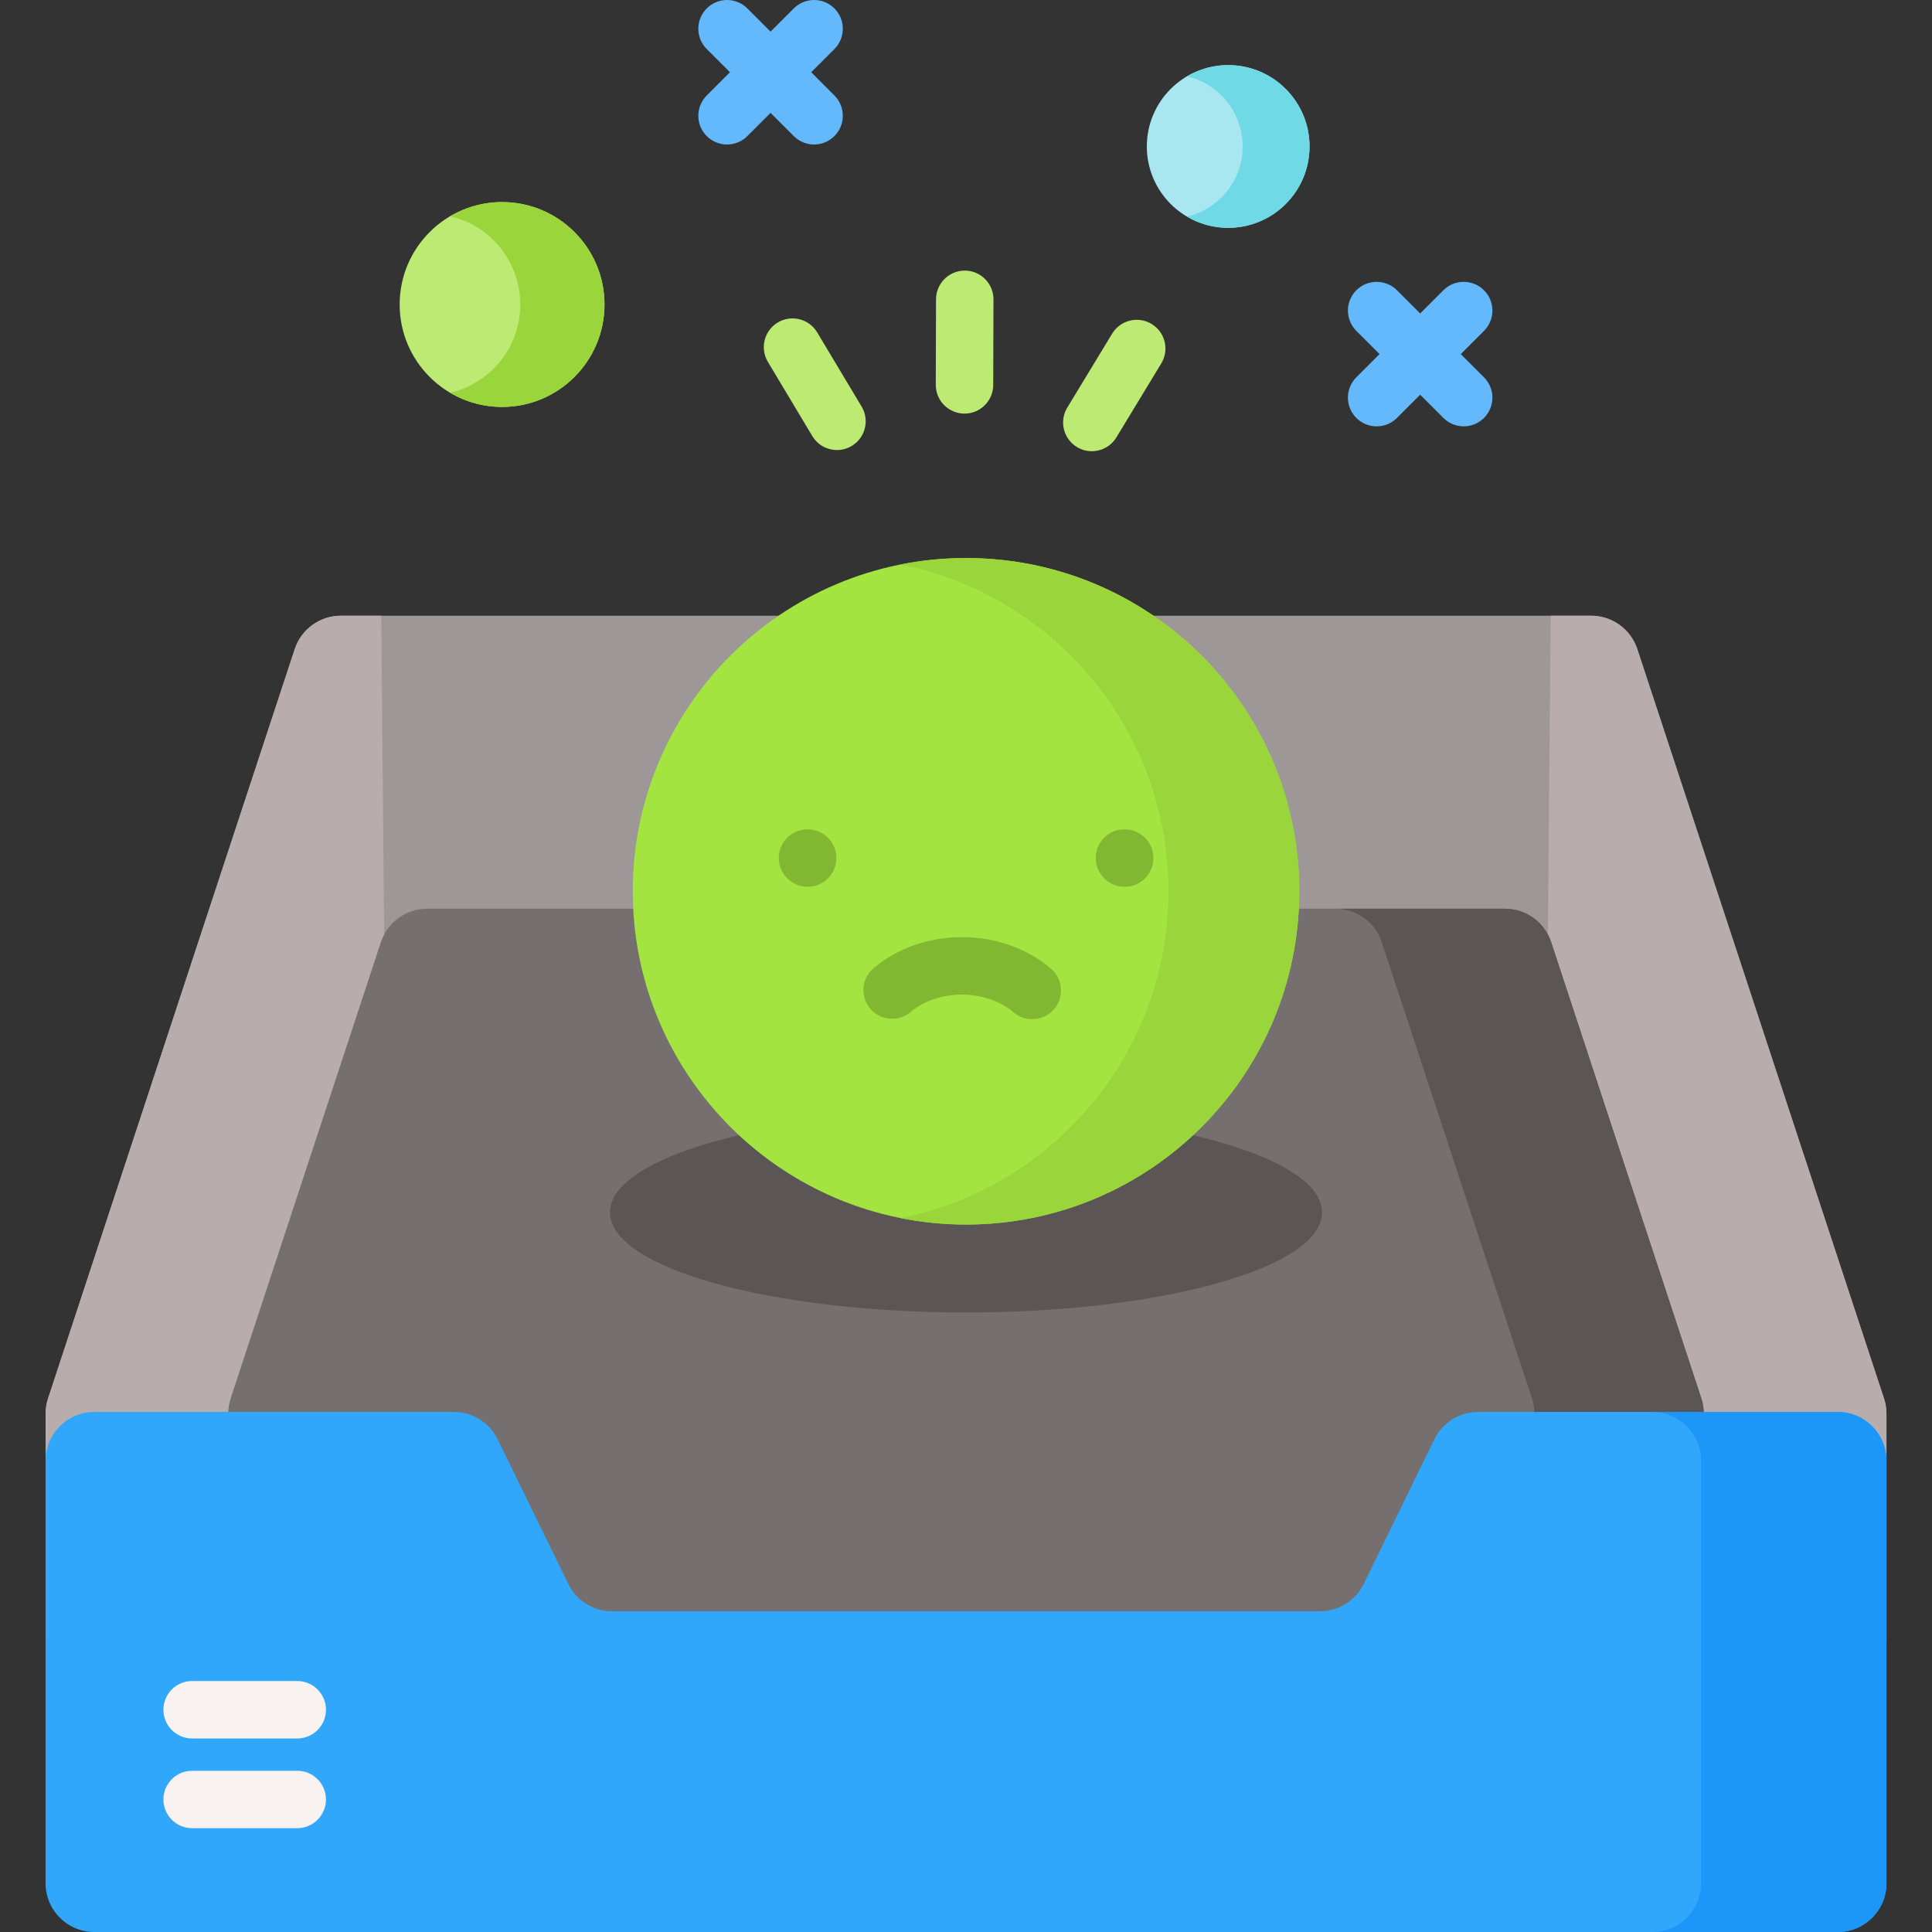 <svg xmlns="http://www.w3.org/2000/svg" width="64" height="64" viewBox="0 0 64 64" fill="none">
<rect x="0" y="0" width="64" height="64" fill="#333333" stroke="none"/>
<g clip-path="url(#clip0)">
<path d="M62.492 46.829V54.332C62.492 55.224 61.77 55.946 60.878 55.946H3.124C2.233 55.946 1.511 55.224 1.511 54.332V46.829C1.511 46.657 1.537 46.487 1.592 46.325L9.763 21.505C9.98 20.843 10.598 20.396 11.295 20.396H52.707C53.405 20.396 54.023 20.843 54.239 21.505L62.41 46.325C62.465 46.487 62.492 46.657 62.492 46.829Z" fill="#9E9797"/>
<path d="M62.491 46.829V54.332C62.491 55.224 61.769 55.946 60.877 55.946H51.175C51.142 44.507 51.318 25.628 51.37 20.396H52.706C53.404 20.396 54.022 20.843 54.239 21.505L62.41 46.325C62.464 46.487 62.491 46.657 62.491 46.829Z" fill="#B9ACAC"/>
<path d="M1.51 46.829V54.332C1.51 55.224 2.232 55.946 3.123 55.946H12.825C12.858 44.507 12.682 25.628 12.63 20.396H11.294C10.597 20.396 9.979 20.843 9.762 21.505L1.591 46.325C1.537 46.487 1.51 46.657 1.51 46.829Z" fill="#B9ACAC"/>
<path d="M56.361 46.324L51.385 31.211C51.167 30.549 50.55 30.102 49.853 30.102H14.149C13.453 30.102 12.835 30.549 12.617 31.211L7.641 46.324C7.588 46.487 7.561 46.657 7.561 46.829V54.333C7.561 55.224 8.283 55.946 9.174 55.946H54.828C55.719 55.946 56.442 55.224 56.442 54.333V46.829C56.442 46.657 56.414 46.487 56.361 46.324Z" fill="#756F6F"/>
<path d="M32.001 43.477C38.514 43.477 43.795 41.992 43.795 40.161C43.795 38.329 38.514 36.845 32.001 36.845C25.487 36.845 20.206 38.329 20.206 40.161C20.206 41.992 25.487 43.477 32.001 43.477Z" fill="#5B5555"/>
<path d="M56.441 46.829V54.333C56.441 55.224 55.718 55.946 54.828 55.946H49.215C50.105 55.946 50.828 55.224 50.828 54.333V46.829C50.828 46.658 50.801 46.487 50.748 46.324L45.772 31.21C45.554 30.549 44.936 30.102 44.239 30.102H49.852C50.549 30.102 51.167 30.549 51.385 31.21L56.36 46.324C56.414 46.487 56.441 46.658 56.441 46.829Z" fill="#5B5555"/>
<path d="M62.491 48.386V62.387C62.491 63.278 61.769 64 60.878 64H3.123C2.232 64 1.51 63.278 1.51 62.387V48.386C1.51 47.495 2.232 46.773 3.123 46.773H15.035C15.652 46.773 16.214 47.124 16.485 47.678L18.826 52.471C19.096 53.025 19.659 53.376 20.276 53.376H43.725C44.342 53.376 44.905 53.025 45.175 52.471L47.516 47.678C47.786 47.124 48.349 46.773 48.966 46.773H60.878C61.769 46.773 62.491 47.495 62.491 48.386Z" fill="#31A7FB"/>
<path d="M62.491 48.386V62.387C62.491 63.277 61.768 64 60.878 64H54.734C55.625 64 56.348 63.277 56.348 62.387V48.386C56.348 47.496 55.625 46.773 54.734 46.773H60.878C61.768 46.773 62.491 47.496 62.491 48.386Z" fill="#1C96F9"/>
<path d="M9.846 60.561H6.364C5.839 60.561 5.413 60.135 5.413 59.61C5.413 59.085 5.839 58.659 6.364 58.659H9.846C10.372 58.659 10.798 59.085 10.798 59.61C10.798 60.135 10.372 60.561 9.846 60.561Z" fill="#F8F3F1"/>
<path d="M9.846 57.589H6.364C5.839 57.589 5.413 57.163 5.413 56.638C5.413 56.112 5.839 55.686 6.364 55.686H9.846C10.372 55.686 10.798 56.112 10.798 56.638C10.798 57.163 10.372 57.589 9.846 57.589Z" fill="#F8F3F1"/>
<path d="M32.001 40.564C38.098 40.564 43.04 35.622 43.04 29.525C43.04 23.428 38.098 18.485 32.001 18.485C25.904 18.485 20.961 23.428 20.961 29.525C20.961 35.622 25.904 40.564 32.001 40.564Z" fill="#A3E440"/>
<path d="M43.041 29.525C43.041 35.622 38.098 40.565 32.002 40.565C31.261 40.565 30.536 40.492 29.836 40.352C34.895 39.344 38.707 34.879 38.707 29.525C38.707 24.17 34.895 19.706 29.836 18.699C30.536 18.559 31.261 18.486 32.002 18.486C38.098 18.486 43.041 23.427 43.041 29.525Z" fill="#99D53B"/>
<path d="M34.195 33.763C33.976 33.763 33.757 33.688 33.578 33.535C33.142 33.163 32.521 32.949 31.874 32.947C31.871 32.947 31.868 32.947 31.865 32.947C31.221 32.947 30.602 33.157 30.166 33.525C29.765 33.864 29.164 33.812 28.826 33.411C28.487 33.009 28.538 32.409 28.94 32.07C29.728 31.405 30.774 31.042 31.879 31.044C32.987 31.047 34.029 31.418 34.813 32.088C35.213 32.429 35.26 33.029 34.919 33.429C34.731 33.649 34.464 33.763 34.195 33.763Z" fill="#82B732"/>
<path d="M26.755 29.376C26.753 29.376 26.752 29.376 26.75 29.376C26.224 29.373 25.795 28.945 25.798 28.419C25.801 27.894 26.223 27.476 26.749 27.473H26.76C27.286 27.476 27.709 27.904 27.706 28.43C27.704 28.953 27.278 29.376 26.755 29.376Z" fill="#82B732"/>
<path d="M13.239 10.087C13.239 8.213 14.758 6.694 16.632 6.694C18.506 6.694 20.025 8.213 20.025 10.087C20.025 11.961 18.506 13.48 16.632 13.48C14.758 13.48 13.239 11.961 13.239 10.087Z" fill="#BCEA73"/>
<path d="M14.911 13.011C16.243 12.704 17.235 11.512 17.235 10.087C17.235 8.663 16.244 7.47 14.913 7.163C15.416 6.865 16.004 6.694 16.632 6.694C18.505 6.694 20.024 8.214 20.024 10.087C20.024 11.961 18.505 13.481 16.632 13.481C16.004 13.481 15.415 13.31 14.911 13.011Z" fill="#99D53B"/>
<path d="M27.641 0.279C27.269 -0.093 26.667 -0.093 26.295 0.279L25.526 1.048L24.757 0.279C24.386 -0.093 23.783 -0.093 23.412 0.279C23.04 0.65 23.04 1.253 23.412 1.624L24.181 2.393L23.412 3.163C23.04 3.534 23.04 4.137 23.412 4.508C23.597 4.694 23.841 4.787 24.084 4.787C24.328 4.787 24.571 4.694 24.757 4.508L25.526 3.739L26.295 4.508C26.481 4.694 26.724 4.787 26.968 4.787C27.212 4.787 27.455 4.694 27.641 4.508C28.012 4.137 28.012 3.534 27.641 3.163L26.872 2.393L27.641 1.624C28.012 1.253 28.012 0.65 27.641 0.279Z" fill="#64B9FC"/>
<path d="M48.39 11.73L49.159 10.961C49.531 10.589 49.531 9.987 49.159 9.615C48.788 9.244 48.185 9.244 47.814 9.615L47.045 10.384L46.276 9.615C45.904 9.244 45.302 9.244 44.93 9.615C44.559 9.987 44.559 10.589 44.93 10.961L45.699 11.73L44.93 12.499C44.559 12.87 44.559 13.473 44.93 13.845C45.116 14.03 45.359 14.123 45.603 14.123C45.846 14.123 46.09 14.03 46.276 13.845L47.045 13.075L47.814 13.845C48 14.03 48.243 14.123 48.487 14.123C48.73 14.123 48.974 14.03 49.159 13.845C49.531 13.473 49.531 12.87 49.159 12.499L48.39 11.73Z" fill="#64B9FC"/>
<path d="M31.951 13.701C31.95 13.701 31.949 13.701 31.948 13.701C31.422 13.699 30.997 13.272 30.999 12.746L31.007 9.913C31.009 9.389 31.435 8.964 31.959 8.964H31.962C32.487 8.966 32.912 9.393 32.91 9.919L32.902 12.752C32.9 13.277 32.475 13.701 31.951 13.701Z" fill="#BCEA73"/>
<path d="M27.726 14.908C27.403 14.908 27.087 14.743 26.909 14.446L25.437 11.988C25.167 11.537 25.314 10.953 25.764 10.683C26.215 10.413 26.799 10.559 27.07 11.01L28.542 13.468C28.812 13.919 28.665 14.503 28.214 14.773C28.061 14.864 27.893 14.908 27.726 14.908Z" fill="#BCEA73"/>
<path d="M36.167 14.947C35.999 14.947 35.829 14.902 35.675 14.809C35.225 14.536 35.082 13.951 35.355 13.502L36.842 11.052C37.114 10.603 37.7 10.46 38.149 10.732C38.598 11.005 38.741 11.59 38.468 12.04L36.982 14.489C36.803 14.784 36.489 14.947 36.167 14.947Z" fill="#BCEA73"/>
<path d="M40.685 7.547C42.174 7.547 43.38 6.34 43.38 4.852C43.38 3.364 42.174 2.157 40.685 2.157C39.197 2.157 37.99 3.364 37.99 4.852C37.99 6.34 39.197 7.547 40.685 7.547Z" fill="#A8E7EF"/>
<path d="M43.38 4.852C43.38 6.341 42.173 7.548 40.685 7.548C40.187 7.548 39.719 7.412 39.318 7.174C40.376 6.931 41.164 5.984 41.164 4.852C41.164 3.721 40.377 2.773 39.32 2.529C39.72 2.292 40.187 2.157 40.685 2.157C42.173 2.157 43.38 3.364 43.38 4.852Z" fill="#70D9E6"/>
<path d="M37.256 29.376C37.254 29.376 37.253 29.376 37.251 29.376C36.725 29.373 36.296 28.945 36.299 28.419C36.302 27.895 36.722 27.473 37.244 27.473H37.25H37.261C37.787 27.476 38.21 27.904 38.207 28.429C38.204 28.953 37.779 29.376 37.256 29.376Z" fill="#82B732"/>
</g>
<defs>
<clipPath id="clip0">
<rect width="64" height="64" fill="white"/>
</clipPath>
</defs>
</svg>